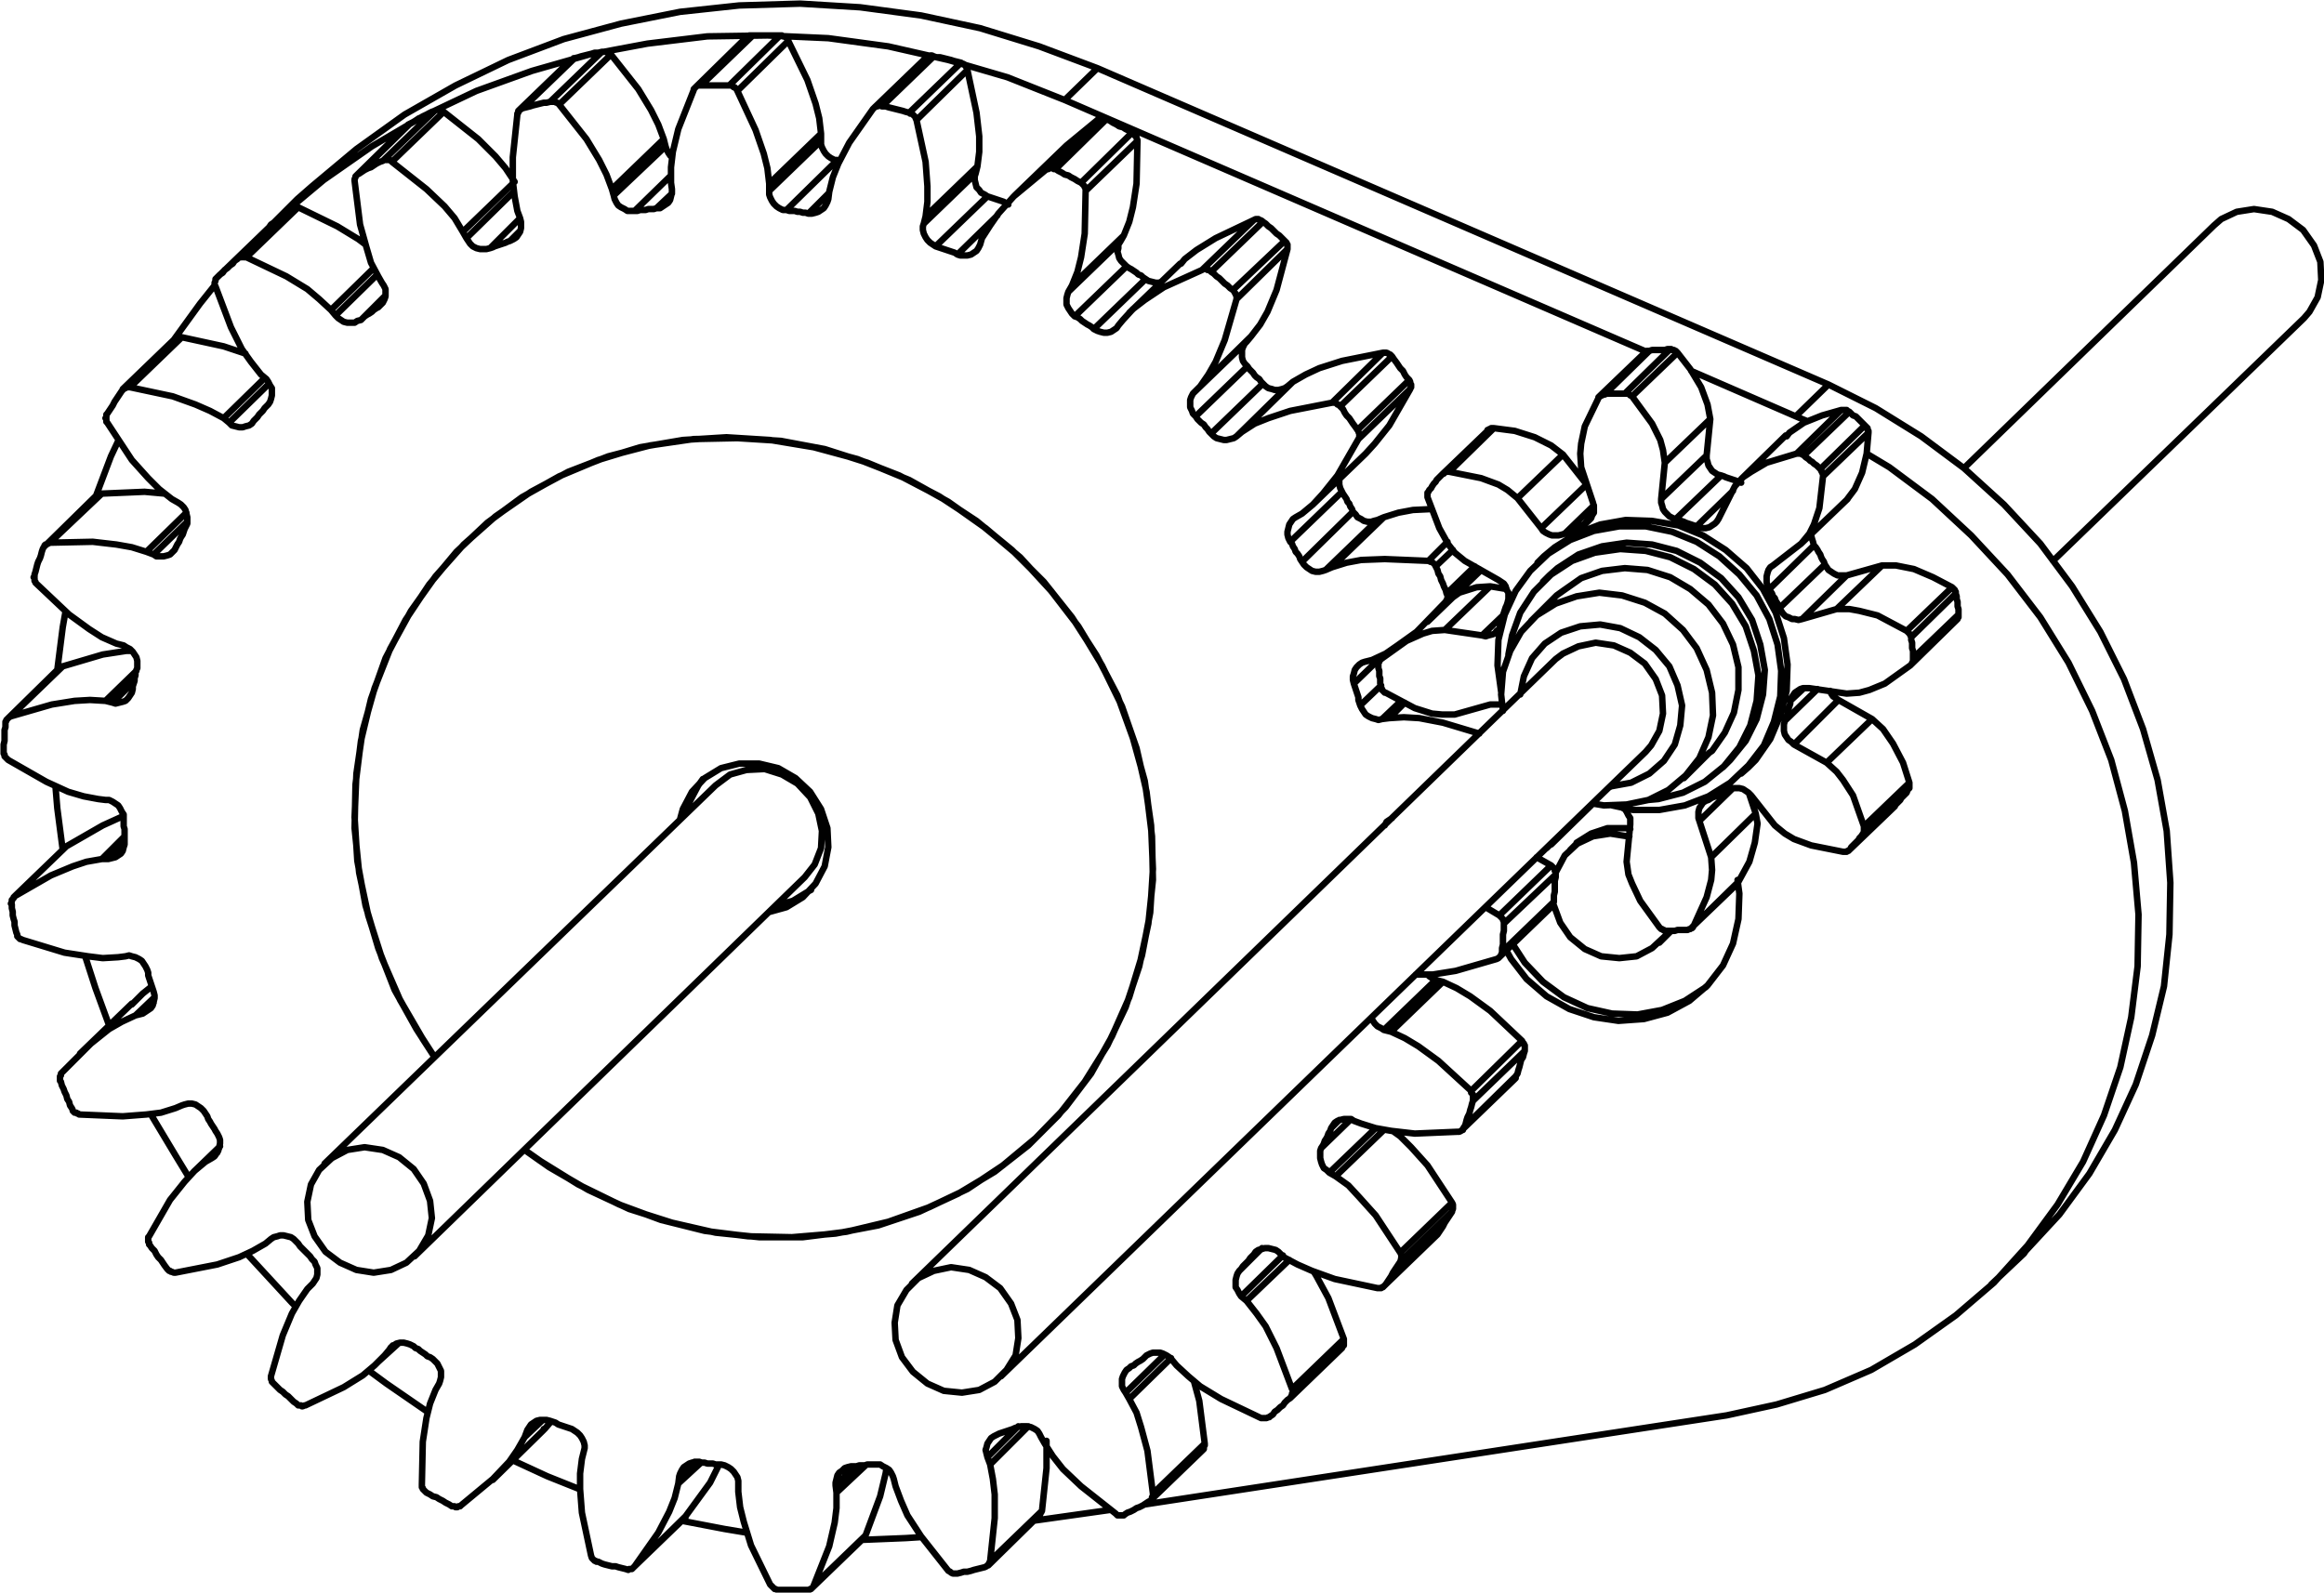 <?xml version="1.0" encoding="utf-8"?>
<!-- Generator: Adobe Illustrator 24.3.0, SVG Export Plug-In . SVG Version: 6.00 Build 0)  -->
<svg version="1.1" id="Layer_1" xmlns="http://www.w3.org/2000/svg" xmlns:xlink="http://www.w3.org/1999/xlink" x="0px" y="0px"
	 viewBox="0 0 255.6 175.2" style="enable-background:new 0 0 255.6 175.2;" xml:space="preserve">
<style type="text/css">
	.st0{fill:none;stroke:#010101;stroke-width:0.709;stroke-linecap:round;stroke-linejoin:round;stroke-miterlimit:10;}
</style>
<g>
	<path class="st0" d="M152.7,71.7l-0.8,0.8 M163,69.9l2.3-2.2 M190.6,86.7l-3.7,3.6 M175.3,55.6l-3.2,3.1 M174.2,57.7l0.9-1
		 M196.3,79.3l3.6-3.5 M198.4,75.7l-1.5,1.4 M186.6,57.9l4-3.9 M43.6,147.8l-1.3,1.3 M24.1,126.3l-1.5,1.5 M43.2,148l-0.4,0.5
		 M23.3,127.4l0.6-0.6 M59.7,156.2l-2,1.9 M17,109.7l-2.1,2 M59.1,156.3l-1.1,1 M15.7,111.5l1.2-1.2 M77.1,160.9l-2.5,2.3 M13.7,92
		l-2.5,2.5 M76.4,160.8l-1.7,1.6 M11.9,94.5l1.8-1.8 M95.2,161.2l-3.2,3 M94.1,161.3l-2.2,2.1 M15,73.8l-3.4,3.3 M12.4,77.3l2.3-2.3
		 M113.1,156.9l-4.2,4.2 M112,156.9l-3.4,3.4 M20.5,56.4l-4.4,4.3 M16.9,61l3.7-3.6 M128.8,149.4l-4.6,4.5 M128.1,149l-4.3,4.2
		 M29.1,41.6L24.6,46 M25.2,46.5l4.4-4.3 M141.1,138.1l-4.6,4.5 M141.8,138.6l-4.7,4.5 M136.3,139.8l2.5-2.5 M36.9,34.7l4.6-4.5
		 M138.2,137.7l-0.3,0.3 M41.1,29.5l-4.7,4.6 M42.4,32.5l-2.7,2.7 M41.6,33.8l0.5-0.5 M151.3,124.1l-5.1,4.9 M145.3,126.3l3.3-3.2
		 M152.2,124.3l-5.3,5.1 M51.3,26.2l5.2-5.1 M147.3,123.2l-0.9,0.9 M57.2,24l-3.3,3.3 M56.1,26.5l1.1-1.1 M73.8,19.3l-4,3.9
		 M72.2,22.9l1.7-1.6 M88.9,23.5l2.2-2.2 M154.1,77.1l-2.1,2 M149.6,77.6l2.3-2.2 M152.2,72l-3.3,3.2 M105.3,28l4.4-4.3 M154.5,77.3
		l-1.7,1.7 M162.7,62.6l-3.7,3.6 M157.1,61.7l2.1-2.1 M159.8,60.5l-1.9,1.8 M159.1,65.3l3.1-3 M191.1,97.2L191.1,97.2L191.1,97.2
		l0.1-0.2 M159.8,65.7l0.7-0.5l1.9-0.6l1.5-0.1 M163.9,64.5l1.8,0.3 M158.9,69.3l5-4.8 M186.3,101.8l4.9-4.8 M191.2,97l1.2-2.2
		l0.6-2.1l0.3-2.1l-0.2-1.1 M188.2,94.3l4.9-4.8 M193.1,89.5l-0.7-2.1 M164.3,47.1h-0.1h-0.1H164l-0.1,0.1h-0.1l-0.1,0.1h-0.1v0.1
		 M208.4,88.7L208.4,88.7 M171.9,50l2.6,3.3 M174.5,53.3l0.1,0.2 M169.5,58.1l5-4.8 M209.8,86.9l-0.1,0.3l-0.2,0.2l-0.2,0.2
		l-0.2,0.2L209,88l-0.2,0.2l-0.2,0.2l-0.2,0.2 M203.5,93.4l4.9-4.8 M164.3,47.1l2.3,0.3l2.2,0.7l1.8,0.9l1.3,1 M164.3,47.1l-4.9,4.8
		 M166.9,54.8l5-4.8 M209.8,86.9l-4.9,4.8 M209.8,86.9L209.8,86.9l0.2-0.2v-0.2v-0.1v-0.1v-0.1v-0.1 M201.3,76l0.1,0.3l0.2,0.3
		l0.3,0.2l0.3,0.2 M205,90.9l5-4.8 M210,86.1l-0.7-2.2l-1.1-2.1l-1.1-1.6l-1.2-1.1 M200.9,83.9l5-4.8 M205.9,79.1l-3.7-2.1
		 M202.2,77l-4.9,4.9 M187.7,50.1v0.4l0.1,0.3l0.1,0.4l0.2,0.3l0.2,0.3l0.3,0.2l0.3,0.2l0.4,0.1 M189.3,52.3l0.3,0.1l0.2,0.1
		l0.3,0.1l0.3,0.1l0.3,0.1l0.3,0.1l0.2,0.1l0.3,0.1 M189.3,52.3l-5,4.8 M199.5,60l0.2,0.2l0.2,0.3l0.1,0.2l0.2,0.3l0.1,0.3l0.1,0.2
		l0.2,0.3l0.1,0.3 M200.7,62.1l0.2,0.3l0.2,0.3l0.3,0.2l0.3,0.2l0.4,0.2h0.3h0.4h0.3 M195.7,66.9l5-4.8 M188.1,46.1l-0.4,4
		 M182.7,54.9l5-4.8 M181.4,38.6L181.4,38.6h-0.2h-0.1l-0.1,0.1l-0.1,0.1 M199.2,58.7v0.2l0.1,0.4l0.1,0.3l0.1,0.4 M199.5,60
		l-4.9,4.8 M181.4,38.6l0.3-0.1h0.3h0.3h0.2h0.3h0.3l0.3-0.1h0.3 M181.4,38.6l-4.9,4.8 M207,62.2l-3.9,1.1 M203.1,63.3l-4.9,4.8
		 M184.5,38.8L184.5,38.8l-0.2-0.2h-0.1l-0.1-0.1H184h-0.1l-0.1-0.1h-0.1 M178.7,43.3l5-4.9 M184.5,38.8l1.4,1.8l1.2,2l0.7,1.9
		l0.3,1.6 M184.5,38.8l-5,4.8 M183.1,50.9l5-4.8 M215.1,68.3L215.1,68.3L215.1,68.3l0.2-0.2V68l0.1-0.1v-0.1v-0.1v-0.1 M215.1,65.3
		l0.1,0.3v0.3l0.1,0.3v0.3v0.2l0.1,0.3v0.3v0.3 M210.4,72.4l5-4.8 M215.1,65.3l-4.9,4.8 M215.1,65.3L215.1,65.3v-0.2L215,65v-0.1
		l-0.1-0.1l-0.1-0.1h-0.1v-0.1 M209.7,69.4l5-4.8 M214.7,64.6l-2.1-1.1l-2.1-0.9l-2-0.4H207 M202,67l5-4.8 M177.3,88.6l2.3,0.5h2.9
		l2.8-0.5l2.6-1l2.4-1.5l2-1.9L194,82l1.1-2.6l0.7-2.8l0.1-2.8l-0.4-2.9l-0.9-2.8l-1.4-2.6l-1.9-2.3l-2.2-2l-2.5-1.6l-2.7-1.1
		l-2.9-0.6h-2.9l-2.8,0.5l-2.6,1 M172.7,59.4l-2.4,1.5l-2,1.9l-1.6,2.2l-1.2,2.6l-0.7,2.8l-0.1,2.8l0.4,2.9 M202.5,45.1l-2.1,0.6
		l-2,0.8l-1.6,1.1l-0.3,0.4 M205.5,47.6l-0.2,2.3l-0.5,2.1l-0.8,1.8l-0.9,1.2 M203.4,45.3L203.4,45.3l-0.2-0.1l-0.1-0.1H203h-0.1
		h-0.1h-0.2h-0.1 M197.6,49.9l4.9-4.8 M205.5,47.6l-5,4.8 M205.5,47.6v-0.1v-0.1l-0.1-0.1v-0.1v-0.1l-0.1-0.1l-0.1-0.1l-0.1-0.1
		 M203.4,45.3l0.2,0.2l0.2,0.2l0.3,0.1l0.2,0.2l0.2,0.2l0.2,0.2l0.2,0.2l0.2,0.2 M203.4,45.3l-5,4.8 M200.2,51.6l4.9-4.8
		 M190.2,83.7l0.1-0.1l1.7-2.1l1.2-2.4l0.7-2.7l0.2-2.7l-0.5-2.8l-0.9-2.7l-1.5-2.5l-1.9-2.1l-2.3-1.7l-2.6-1.3l-2.7-0.7l-2.8-0.2
		l-2.7,0.4l-2.6,0.9 M173.6,61l-2.3,1.5l-0.9,0.8 M181.3,88l1.1-0.1l2.7-0.7l2.4-1.2l2.1-1.7l1.7-2.1l1.2-2.4l0.7-2.7l0.2-2.8
		l-0.5-2.7l-0.9-2.7l-1.5-2.5l-1.9-2.1l-2.3-1.7l-2.6-1.3l-2.7-0.7l-2.8-0.2l-2.8,0.4l-2.5,0.9 M172.9,61.7l-2.3,1.5l-1.9,1.9
		l-1.5,2.3l-0.9,2.5l-0.4,2.1 M192.3,84.4l0.8-0.8l1.6-2.3l1.1-2.6l0.7-2.7l0.1-2.9l-0.4-2.9l-0.9-2.8l-1.4-2.6l-1.8-2.3l-2.3-2
		l-2.5-1.6l-2.7-1.1l-2.9-0.5l-2.9-0.1l-2.8,0.5l-2.6,1 M173.4,58.7l-2.4,1.5l-1.2,1 M158.6,52.2l-0.2,0.2l-0.2,0.2l-0.2,0.2
		l-0.1,0.2l-0.2,0.2l-0.2,0.3l-0.1,0.2l-0.2,0.2 M157.2,53.9L157.2,53.9l-0.1,0.2l-0.1,0.1v0.1v0.1v0.1v0.1v0.1 M161.1,61.7
		l-1.1-0.9l-0.7-0.9l-1-1.8l-1.3-3.4 M164.8,63.8l-3.7-2.1 M164.8,63.8l0.3,0.2l0.3,0.2l0.2,0.3l0.1,0.4l0.2,0.3v0.4v0.3l-0.1,0.4
		 M165.8,66.3l-0.1,0.3l-0.1,0.2l-0.1,0.3l-0.1,0.3l-0.1,0.3v0.2l-0.1,0.3l-0.1,0.3 M165.1,68.5l-0.1,0.3l-0.1,0.4l-0.3,0.2
		l-0.2,0.3l-0.3,0.1l-0.4,0.1l-0.3,0.1l-0.4-0.1 M163,69.9l-4.1-0.6 M158.9,69.3l-1.4,0.1l-1,0.3l-1.8,0.8l-2.8,2 M151.9,72.5
		L151.9,72.5l-0.1,0.1l-0.1,0.1v0.1l-0.1,0.1V73v0.1v0.1 M151.6,73.2v0.3l0.1,0.3v0.3v0.3l0.1,0.2v0.3v0.3l0.1,0.3 M151.9,75.5v0.1
		v0.1l0.1,0.1v0.1l0.1,0.1l0.1,0.1l0.1,0.1h0.1 M160,78.6h-1.4l-1.1-0.1l-1.9-0.6l-3.2-1.7 M163.9,77.5l-3.9,1.1 M163.9,77.5h0.3
		h0.4h0.4l0.2,0.1 M170.5,92.9l-0.2,0.2l-0.2,0.2 M178.5,88.9l0.2,0.1l0.2,0.3l0.2,0.4l0.2,0.3v0.4v0.3 M179.3,90.7l-0.4,4.1
		 M178.9,94.8l0.2,1.4l0.4,1l0.9,1.9l2.1,2.9 M182.5,102l0.1,0.1l0.1,0.1h0.1l0.1,0.1h0.1l0.1,0.1h0.1h0.1 M183.3,102.4h0.3h0.3h0.3
		l0.3-0.1h0.2h0.3h0.3h0.3 M185.6,102.3L185.6,102.3l0.2-0.1h0.1l0.1-0.1h0.1l0.1-0.1v-0.1l0.1-0.1 M188.2,94.3l0.1,1.4l-0.1,1.1
		l-0.5,1.9l-1.4,3.1 M186.9,90.3l1.3,4 M186.9,90.3l-0.1-0.3v-0.4v-0.3l0.1-0.4l0.2-0.3l0.2-0.3l0.3-0.2l0.3-0.1 M187.9,88l0.3-0.2
		l0.2-0.1l0.3-0.1l0.2-0.1l0.3-0.1l0.2-0.2l0.3-0.1l0.2-0.2 M189.9,86.9l0.4-0.1l0.3-0.1h0.4h0.3l0.4,0.1L192,87l0.3,0.2l0.3,0.3
		 M192.6,87.5l2.6,3.3 M195.2,90.8l1.1,0.9l1,0.6l1.9,0.7l3.5,0.7 M202.7,93.7h0.1h0.1h0.1h0.1l0.1-0.1h0.1l0.1-0.1l0.1-0.1
		 M203.5,93.4l0.1-0.2l0.2-0.2l0.2-0.2l0.2-0.2l0.2-0.2l0.1-0.2l0.2-0.2l0.2-0.3 M204.9,91.7L204.9,91.7L204.9,91.7l0.1-0.2v-0.1
		v-0.2v-0.1V91v-0.1 M200.9,83.9l1.1,1l0.7,0.9l1.1,1.7l1.2,3.4 M197.3,81.9l3.6,2 M197.3,81.9l-0.3-0.3l-0.3-0.2l-0.2-0.3l-0.2-0.3
		l-0.1-0.4V80v-0.3l0.1-0.4 M196.3,79.3l0.1-0.2l0.1-0.3l0.1-0.3v-0.3l0.1-0.2l0.1-0.3l0.1-0.3v-0.3 M196.9,77.1l0.1-0.3l0.2-0.3
		l0.2-0.3l0.3-0.2l0.3-0.2l0.3-0.1h0.4h0.3 M199,75.7l4.1,0.6 M203.1,76.3l1.4-0.1l1.1-0.3l1.7-0.7l2.8-2 M210.1,73.2L210.1,73.2
		l0.2-0.2v-0.1l0.1-0.1v-0.1v-0.1v-0.1v-0.1 M210.4,72.4v-0.3v-0.3v-0.2l-0.1-0.3V71v-0.3l-0.1-0.3v-0.3 M210.2,70.1V70l-0.1-0.1
		v-0.1l-0.1-0.1l-0.1-0.1l-0.1-0.1l-0.1-0.1 M202,67h1.4l1.1,0.2l2,0.5l3.2,1.7 M198.2,68.1L202,67 M198.2,68.1l-0.4,0.1l-0.4-0.1
		h-0.3l-0.4-0.2l-0.3-0.1l-0.3-0.3l-0.2-0.3l-0.2-0.3 M195.7,66.9l-0.1-0.3l-0.1-0.2l-0.2-0.3l-0.1-0.3l-0.2-0.2l-0.1-0.3l-0.2-0.3
		l-0.1-0.2 M194.6,64.8l-0.2-0.4l-0.1-0.3v-0.4v-0.3l0.1-0.4l0.1-0.3l0.2-0.3l0.3-0.2 M195,62.2l3.1-2.4 M198.1,59.8l0.9-1.1l0.5-1
		l0.6-1.8l0.4-3.5 M200.5,52.4L200.5,52.4v-0.2v-0.1l-0.1-0.1v-0.1l-0.1-0.1v-0.1l-0.1-0.1 M200.2,51.6l-0.2-0.2l-0.2-0.2l-0.3-0.2
		l-0.2-0.2l-0.2-0.1l-0.2-0.2l-0.3-0.2l-0.2-0.2 M198.4,50.1l-0.1-0.1h-0.1l-0.1-0.1H198h-0.1h-0.1h-0.1h-0.1 M190.8,53.5l0.9-1
		l0.9-0.6l1.7-1l3.3-1 M189,57.1l1.8-3.6 M189,57.1l-0.2,0.3l-0.2,0.2l-0.3,0.2L188,58l-0.4,0.1h-0.3l-0.4-0.1l-0.3-0.1 M186.6,57.9
		l-0.3-0.1l-0.3-0.1l-0.3-0.1l-0.3-0.1l-0.2-0.1l-0.3-0.1l-0.3-0.1l-0.3-0.1 M184.3,57.1L184,57l-0.4-0.2l-0.2-0.2l-0.3-0.3
		l-0.2-0.3l-0.1-0.4l-0.1-0.3v-0.4 M182.7,54.9l0.4-4 M183.1,50.9l-0.2-1.4l-0.3-1.1l-0.9-1.8l-2.2-3 M179.5,43.6l-0.1-0.1h-0.1
		l-0.1-0.1l-0.1-0.1H179h-0.1h-0.1h-0.1 M178.7,43.3h-0.3h-0.3h-0.2h-0.3h-0.3H177h-0.3l-0.2,0.1 M176.5,43.4L176.5,43.4h-0.2
		l-0.1,0.1h-0.1l-0.1,0.1h-0.1l-0.1,0.1v0.1 M173.9,51.4l-0.1-1.5l0.1-1.1l0.4-1.9l1.5-3.1 M175.2,55.3l-1.3-3.9 M175.2,55.3
		l0.1,0.4V56v0.4l-0.2,0.3L175,57l-0.3,0.3l-0.2,0.2l-0.3,0.2 M174.2,57.7l-0.3,0.1l-0.3,0.1l-0.2,0.1l-0.3,0.1l-0.2,0.2l-0.3,0.1
		l-0.2,0.1l-0.3,0.2 M172.1,58.7l-0.3,0.1l-0.4,0.1h-0.3h-0.4l-0.3-0.1l-0.4-0.2l-0.3-0.2l-0.2-0.3 M169.5,58.1l-2.6-3.3
		 M166.9,54.8l-1.1-0.9l-1-0.6l-1.9-0.7l-3.5-0.7 M159.4,51.9L159.4,51.9h-0.3H159l-0.1,0.1h-0.1v0.1h-0.1l-0.1,0.1 M188,82.8
		l0.3-0.2l1.4-2l1-2.2l0.5-2.5v-2.5l-0.6-2.5l-1.1-2.3l-1.6-2.1l-2-1.7l-2.2-1.3l-2.5-0.8l-2.5-0.2l-2.5,0.3l-2.3,0.8 M173.9,63.6
		l-2,1.4l-0.7,0.5 M165.3,78.2l-0.2-1.8l0.2-2.5l0.8-2.3l1.2-2.1l1.7-1.8l2.1-1.3 M171.1,66.4l2.3-0.8l2.5-0.4l2.5,0.3l2.5,0.8
		l2.2,1.2l2,1.8l1.5,2l1.1,2.4l0.6,2.5l0.1,2.5l-0.5,2.4l-1,2.3l-1.5,1.9l-1.9,1.6l-2.2,1.1l-2.4,0.5l-2.5,0.1l-1.2-0.2 M177,86.6
		l0.2-0.1l2.2-0.4l2-1l1.6-1.4l1.2-1.8l0.6-2.1l0.2-2.2l-0.5-2.2l-0.9-2.1l-1.5-1.8l-1.8-1.4l-2.1-1l-2.2-0.4l-2.2,0.2l-2.1,0.7
		 M171.7,69.6l-1.8,1.2l-1.4,1.6l-0.9,2l-0.4,2 M170.8,99.4l0.1,0.2l0.7,1.9l1.1,1.6l1.6,1.3l1.8,0.8l2,0.2l1.9-0.2l1.7-0.9l1.4-1.3
		l0.4-0.6 M179.2,92H179l-1.9-0.3l-1.9,0.3l-1.7,0.8l-1.4,1.3l-0.9,1.7l-0.1,0.2 M253.4,35l0.6-0.7l0.9-1.6l0.4-1.9 M255.3,30.8
		l-0.1-2l-0.7-1.8l-1.2-1.7l-1.6-1.2l-1.8-0.8l-2-0.3l-1.9,0.3l-1.7,0.8l-0.8,0.7 M47.5,134l-0.2-1.9l-0.7-1.9l-1.1-1.6l-1.6-1.3
		l-1.8-0.8l-2-0.3l-1.9,0.3l-1.7,0.9l-1.4,1.3l-0.9,1.6l-0.4,1.9l0.1,2l0.7,1.8l1.2,1.7l1.6,1.2l1.8,0.8l1.9,0.3l1.9-0.3l1.7-0.8
		l1.4-1.3l1-1.7L47.5,134 M171.1,72.5l0.8-0.6l1.7-0.8l1.9-0.4l2,0.3l1.8,0.8l1.6,1.2l1.2,1.7 M182.1,74.7l0.7,1.8l0.1,2l-0.4,1.9
		l-0.9,1.6l-0.6,0.7 M111.2,143.4l0.7,1.8l0.1,2l-0.3,1.9l-1,1.6l-1.3,1.3l-1.7,0.9l-1.9,0.3l-2-0.2l-1.8-0.8l-1.6-1.3l-1.2-1.6
		l-0.7-1.9l-0.1-1.9l0.3-1.9l1-1.7l1.3-1.3l1.7-0.8l1.9-0.4l2,0.3l1.8,0.8l1.6,1.2L111.2,143.4 M179.3,91.2l-0.5-0.1h-2l-1.8,0.6
		l-1.6,1v0.1 M183.2,103l0.6-0.6 M166.4,103.9l1.3,2l2,2.1l2.3,1.7l2.6,1.2l2.7,0.6 M177.3,111.5l2.8,0.1l2.7-0.5l2.5-1l2.3-1.5
		l0.2-0.2 M32.7,21.9l1.6-1.4l4.9-4.1l5.3-3.8l5.6-3.2l5.8-2.8L62,4.3l6.3-1.7l6.5-1.3l6.5-0.7L88,0.4l6.6,0.4l6.7,0.9l6.5,1.4
		l6.5,2l6.4,2.4 M78.7,86.4L78.7,86.4l1.6-1.2l1.8-0.5l2-0.1l1.9,0.6l1.7,1l1.4,1.5l0.9,1.8l0.4,1.9l-0.1,1.9l-0.7,1.8l-1.1,1.4
		 M201.1,42.3L120.7,7.5 M120.7,7.5l-3.6,3.5 M201.1,42.3l5.2,2.6l5,3.1l4.7,3.5l4.4,4l4,4.3l3.5,4.7l3.1,5l2.6,5.2l2.1,5.5l1.6,5.6
		l1,5.6l0.4,5.7l-0.1,5.7l-0.6,5.7l-1.3,5.4l-1.8,5.4l-2.3,5l-2.8,4.8l-3.3,4.5l-3.7,4l-0.2,0.3 M201.1,42.3l-3.6,3.5 M191.1,96.8
		l0.2,1.5l-0.1,2.8l-0.6,2.7l-1.1,2.4l-1.7,2.2l-2,1.7l-2.4,1.3l-2.6,0.7l-2.8,0.2l-2.7-0.4l-2.7-0.9l-2.5-1.4l-2.2-1.9l-1.7-2.2
		l-0.5-0.9 M181.1,38.7l-64-27.7 M197.5,45.8l-11.5-5 M28.8,25.8l1.9-1.9l4.9-4.1l5.3-3.7l5.6-3.3l5.9-2.8l6.1-2.2L64.8,6l6.4-1.2
		L77.8,4l6.6-0.1l6.7,0.3l6.6,0.9l6.6,1.5l6.5,1.9l6.3,2.5 M19.1,37.4l2.9-4l1.6-2 M10.5,54.7l1.7-4.5l0.8-1.7 M6.3,73.7L6.9,69
		l0.3-1.7 M6.9,93.5l-0.6-4.6l-0.2-2.4 M12,112.8l-1.5-4.1l-1.1-3.4 M20.7,129.4l-1.4-2.3l-2.7-4.5 M32.5,143.7l-0.4-0.4l-4.7-5.1
		l-0.2-0.2 M47,155.3l-4.5-3.1l-1.9-1.4 M63.7,163.8l-3.5-1.4l-3.9-1.8 M82.1,168.6l-2.4-0.4l-4.7-0.9 M101.2,169.1l-1.6,0.1
		l-4.9,0.2 M125.9,165.5l64-9.8 M113.6,167.3l8.5-1.2 M205.3,49.9l2.5,1.5l4.7,3.5l4.3,4l4,4.3l3.6,4.7l3.1,5l2.6,5.3l2.1,5.4
		l1.5,5.6l1,5.7l0.5,5.7l-0.1,5.7l-0.7,5.6l-1.2,5.5l-1.8,5.3l-2.3,5.1l-2.8,4.7L223,137l-3.7,4.1l-4.2,3.6l-4.5,3.2l-4.8,2.8
		l-5.1,2.2l-5.3,1.6l-5.5,1.2 M197.5,45.8l1.2,0.5 M75.4,166.8L75.4,166.8 M60.5,156.5l-0.6,0.7h-0.1 M7.2,93.2L7.2,93.2l0.1-0.1
		 M16.7,108.5l-1,0.8l-1.2,1.2 M79.1,161.1l-1,2l-2.7,3.7 M69.8,172.3l5.6-5.5 M13.5,89.8l-2.2,1l-4,2.3 M7.3,93.1l-5.7,5.5
		 M95.2,168.9L95.2,168.9l-0.1,0.2l-0.1,0.1 M6.5,73.5L6.5,73.5l0.3-0.2h0.1 M97.5,161.5l-0.1,0.6l-0.6,2.5l-1.6,4.3 M89.5,174.4
		l5.7-5.5 M14.5,71.6h-0.6L11.3,72l-4.4,1.3 M6.9,73.3l-5.7,5.5 M114.6,166.2L114.6,166.2l-0.1,0.2l-0.1,0.1v0.1l-0.1,0.1
		 M10.6,54.5L10.6,54.5l0.2-0.1l0.1-0.1H11h0.2 M115.1,158.5v0.4v2.6l-0.5,4.7 M108.9,171.7l5.7-5.5 M18.1,54.3l-2.2-0.2l-4.7,0.2
		 M11.2,54.3l-5.7,5.4 M132.5,158.8v0.2l-0.1,0.1v0.1v0.2l-0.1,0.1l-0.1,0.1 M19.2,37.3L19.2,37.3l0.1-0.1h0.2l0.1-0.1h0.1h0.2H20
		 M131.3,151.9l0.6,2.2l0.6,4.7 M126.8,164.3l5.7-5.5 M27,38.9l-2.4-0.8l-4.6-1 M20,37.1l-5.7,5.5 M147.8,147.3L147.8,147.3v0.3v0.1
		v0.1v0.2l-0.1,0.1l-0.1,0.1v0.1 M147.6,148.3l-5.7,5.5 M29.6,25l0.2-0.3l0.3-0.2l0.3-0.3l0.3-0.2l0.2-0.3l0.3-0.2l0.3-0.3l0.3-0.2
		 M29.6,25l-5.7,5.5 M31.8,23L31.8,23l0.2-0.2h0.1h0.1l0.2-0.1l0.1,0.1h0.1h0.2 M26.1,28.5l5.7-5.5 M144.5,139.9l0.3,0.5l1.3,2.4
		l1.7,4.5 M142.1,152.8l5.7-5.5 M40.2,26.9l-0.8-0.6l-2.3-1.4l-4.3-2.1 M32.8,22.8l-5.7,5.5 M158.1,135.8L158.1,135.8l-0.2,0.1
		 M159.7,133.3l-0.2,0.3l-0.2,0.3l-0.2,0.3l-0.2,0.3l-0.2,0.4l-0.2,0.3l-0.2,0.3l-0.2,0.3 M152.4,141.3l5.7-5.5 M159.7,132.3
		L159.7,132.3l0.1,0.2v0.1v0.2v0.1v0.1l-0.1,0.2v0.1 M159.7,133.3l-5.7,5.5 M44.9,13.7L44.9,13.7l0.2-0.1 M45.1,13.6l0.4-0.2
		l0.3-0.2l0.3-0.2l0.4-0.1l0.3-0.2l0.3-0.2l0.4-0.2l0.3-0.1 M45.1,13.6l-5.6,5.5 M47.8,12.2L47.8,12.2l0.2-0.1h0.2h0.1h0.1h0.2
		l0.1,0.1l0.1,0.1 M42.1,17.7l5.7-5.5 M153.3,124.5l0.7,0.5l1.2,1.2l1.8,2l2.7,4.1 M154,137.8l5.7-5.5 M56.6,20l-1-1.5l-1.1-1.3
		l-1.9-1.9l-3.8-3 M48.8,12.3l-5.7,5.5 M56.6,20l-5.7,5.5 M166.7,118.4v0.2l-0.1,0.1l-0.1,0.1 M157.9,107.8l0.8,0.2 M167.7,115.6
		l-0.1,0.3l-0.1,0.4l-0.2,0.3l-0.1,0.4l-0.1,0.4l-0.1,0.3l-0.1,0.4l-0.2,0.3 M161.1,123.9l5.6-5.5 M157,107.2l0.2,0.2l0.3,0.2
		l0.4,0.2 M157.9,107.8l-5.7,5.5 M167.4,114.5l0.1,0.2l0.1,0.1v0.1l0.1,0.1v0.2v0.1v0.1v0.2 M167.7,115.6l-5.7,5.5 M62.8,6.6
		L62.8,6.6L63,6.5l0.1-0.1h0.1 M73.2,16.1L73,15.3 M73.2,16.1l0.1,0.3l0.2,0.4l0.2,0.3l0.2,0.2 M67.5,21.5l5.7-5.4 M63.2,6.4
		l0.4-0.1l0.3-0.1l0.4-0.1L64.7,6l0.4-0.1l0.3-0.1h0.4l0.4-0.1 M63.2,6.4l-5.7,5.5 M66.2,5.7h0.1h0.1h0.2h0.1l0.1,0.1h0.1l0.2,0.1
		L67.2,6 M60.5,11.2l5.7-5.5 M158.7,108l1.5,0.7l1.5,0.9l2.2,1.6l3.5,3.3 M161.8,120l5.6-5.5 M158.7,108l-5.7,5.5 M73,15.3l-0.6-1.6
		l-0.8-1.6l-1.4-2.3l-3-3.8 M67.2,6l-5.7,5.5 M73,15.3l-5.7,5.5 M170.9,99.2L170.9,99.2l-0.1,0.3l-0.1,0.1v0.1l-0.1,0.1 M90.3,15.5
		v-0.8 M90.3,15.5v0.4l0.1,0.3l0.2,0.4l0.2,0.3l0.3,0.3l0.3,0.2l0.4,0.2h0.3 M84.6,21l5.7-5.5 M92.1,17.6l-5.6,5.5 M171.1,96.2v0.3
		l-0.1,0.4v0.4v0.4v0.4l-0.1,0.4v0.3v0.4 M165.2,104.7l5.7-5.5 M170.6,95.2L170.6,95.2l0.2,0.2l0.1,0.1l0.1,0.1v0.2l0.1,0.1V96v0.2
		 M171.1,96.2l-5.7,5.4 M82.1,4.1L82.1,4.1L82.3,4l0.1-0.1h0.1h0.1h0.2 M164.9,100.7l5.7-5.5 M169,94.3l1.6,0.9 M82.8,3.9h0.4h0.3
		h0.4h0.4h0.4h0.4h0.4h0.3 M82.8,3.9l-5.7,5.5 M85.8,3.9H86L86.1,4h0.1l0.2,0.1h0.1l0.1,0.1l0.1,0.1v0.2 M80.2,9.4l5.6-5.5
		 M90.3,14.7L90.1,13l-0.4-1.6l-0.9-2.6l-2.1-4.3 M86.7,4.5L81.1,10 M90.3,14.7l-5.7,5.5 M107.3,19.1l0.2-0.8 M108.6,21.6l0.3,0.1
		l0.3,0.1l0.3,0.1l0.3,0.1l0.3,0.1l0.3,0.1l0.3,0.2l0.2,0.1 M107.3,19.1l-0.1,0.3v0.4l0.1,0.4l0.1,0.4l0.3,0.3l0.2,0.3l0.4,0.2
		l0.3,0.2 M101.6,24.6l5.7-5.5 M108.6,21.6l-5.7,5.5 M147.6,54.1l0.1,0.2l0.2,0.3l0.2,0.3l0.1,0.3l0.2,0.2l0.1,0.3l0.2,0.3l0.1,0.3
		 M148.8,56.3l0.3,0.3l0.2,0.3l0.4,0.2l0.3,0.2l0.4,0.1h0.4l0.3-0.1l0.4-0.1 M143.2,61.8l5.6-5.5 M101.8,6.4L101.8,6.4L101.8,6.4
		l0.2-0.2h0.1l0.2-0.1h0.1h0.1l0.2,0.1 M151.5,57.2l0.7-0.3 M151.5,57.2l-5.7,5.5 M123.9,29.3l0.3,0.2l0.2,0.1l0.3,0.2L125,30
		l0.2,0.2l0.3,0.1l0.2,0.2l0.3,0.2 M123.2,26.6l-0.2,0.3v0.4l-0.1,0.4L123,28l0.1,0.4l0.2,0.3l0.3,0.3l0.3,0.3 M123.9,29.3l-5.7,5.5
		 M147.3,52.7V53v0.3l0.1,0.4l0.2,0.4 M147.6,54.1l-5.7,5.5 M117.5,32.1l5.7-5.5 M123.2,26.6l0.4-0.7 M126,30.7l0.3,0.2l0.4,0.1
		l0.4,0.1h0.4l0.2-0.1 M120.3,36.2l5.7-5.5 M102.7,6.2l0.3,0.1h0.4l0.4,0.1l0.4,0.1l0.4,0.1l0.3,0.1l0.4,0.1l0.4,0.1 M102.7,6.2
		L97,11.7 M105.7,6.9l0.1,0.1h0.1l0.2,0.1l0.1,0.1v0.1l0.1,0.1l0.1,0.2v0.1 M100,12.4l5.7-5.5 M137.2,40.3l0.2,0.3l0.2,0.2l0.2,0.2
		l0.2,0.3l0.2,0.2l0.3,0.2l0.2,0.3l0.2,0.2 M138.9,42.2l0.3,0.3l0.3,0.2l0.4,0.1l0.3,0.1h0.4l0.4-0.1l0.3-0.1l0.3-0.2 M133.2,47.7
		l5.7-5.5 M107.5,18.3l0.2-1.6V15l-0.3-2.6l-1-4.7 M106.4,7.7l-5.6,5.5 M107.5,18.3l-5.7,5.5 M137.1,37.6l-0.2,0.2l-0.2,0.4
		l-0.1,0.3v0.4v0.4l0.1,0.4l0.2,0.3l0.3,0.3 M137.2,40.3l-5.7,5.5 M141.6,42.5l0.6-0.5 M141.6,42.5L136,48 M131.4,43.1l5.7-5.5
		 M137.1,37.6l0.5-0.6 M117.3,16l3.4-2.8 M152.2,56.9l1.6-0.5l1.6-0.3l2.1-0.1 M152.2,56.9l-5.7,5.5 M120.7,13.2l0.1-0.1h0.1
		l0.2-0.1h0.1h0.1h0.2l0.1,0.1h0.1 M115,18.7l5.7-5.5 M123.6,25.9l0.6-1.5l0.4-1.6l0.4-2.6l0.1-4.7 M123.6,25.9l-5.7,5.5
		 M124.5,14.6L124.5,14.6l0.3,0.2v0.1l0.1,0.1l0.1,0.1v0.1l0.1,0.2v0.1 M125.1,15.5l-5.7,5.5 M121.7,13.1l0.4,0.2l0.3,0.2l0.4,0.2
		l0.3,0.2l0.4,0.1l0.3,0.2l0.4,0.2l0.3,0.2 M121.7,13.1l-5.6,5.5 M118.9,20.1l5.6-5.5 M150.2,49.9l1-1.1l1.6-2l2.3-4 M129.9,29
		l0.4-0.5l1.3-1l2.1-1.3l4.2-2 M142.2,42l1.4-0.8l1.5-0.7l2.5-0.8l4.5-0.9 M142.2,42l-5.6,5.5 M155,41.8L155,41.8l0.1,0.2v0.2
		l0.1,0.1v0.1v0.2l-0.1,0.1v0.1 M155.1,42.8l-5.7,5.5 M137.6,37l1-1.3l0.8-1.4l1-2.4l1.2-4.5 M137.6,37l-5.6,5.5 M152.1,38.8h0.2
		h0.1h0.1l0.2,0.1l0.1,0.1h0.1l0.1,0.1l0.1,0.1 M146.5,44.3l5.6-5.5 M137.9,24.2L137.9,24.2l0.2-0.1h0.1h0.2l0.1,0.1h0.1l0.2,0.1
		l0.1,0.1 M132.2,29.7l5.7-5.5 M141.3,26.5L141.3,26.5l0.2,0.2v0.1l0.1,0.1V27v0.2v0.1v0.1 M141.6,27.4l-5.6,5.5 M153.1,39.2
		l0.2,0.3l0.3,0.4l0.2,0.3l0.2,0.3l0.3,0.3l0.2,0.4l0.2,0.3l0.3,0.3 M153.1,39.2l-5.7,5.5 M149.3,47.3l5.7-5.5 M138.9,24.4l0.3,0.2
		l0.3,0.3l0.3,0.2l0.3,0.3l0.3,0.3l0.3,0.2l0.3,0.3l0.3,0.3 M138.9,24.4l-5.7,5.5 M135.6,31.9l5.7-5.4 M57.7,126.5l2.7,1.9l4.3,2.5
		l4.5,2.1l4.7,1.5l4.8,1.1l4.8,0.5h4.8l4.8-0.6l4.6-1.1l4.5-1.6l4.2-2l3.9-2.6l3.6-3l3.3-3.4l2.8-3.7l2.3-4.1l1.9-4.3l1.4-4.6
		l0.9-4.7l0.3-4.8l-0.2-4.8l-0.7-4.9l-1.3-4.7l-1.7-4.7l-2.3-4.4l-2.7-4.2l-3.1-3.9l-3.5-3.5l-3.9-3.2l-4.1-2.7l-4.4-2.3l-4.6-1.8
		l-4.8-1.3l-4.8-0.8l-4.8-0.3l-4.8,0.3l-4.7,0.8l-4.6,1.4l-4.3,1.8l-4.1,2.3l-3.8,2.8l-3.4,3.2l-3,3.6l-2.6,3.9l-2.2,4.2l-1.6,4.5
		l-1.1,4.6l-0.6,4.8 M39.1,86.3L39,91.1l0.5,4.9l1,4.7l1.5,4.7l2,4.6l2.5,4.3l1.3,2 M98.5,163.5l0.6,1.6l0.7,1.6l1.5,2.3l3,3.8
		 M104.3,172.8L104.3,172.8l0.2,0.1l0.1,0.1l0.2,0.1h0.1h0.1h0.2h0.1 M108.3,172.4l-0.4,0.1l-0.4,0.1l-0.4,0.1l-0.3,0.1l-0.4,0.1
		H106l-0.3,0.1l-0.4,0.1 M108.3,172.4L108.3,172.4l0.2-0.1l0.1-0.1l0.1-0.1l0.1-0.1v-0.1l0.1-0.1v-0.1 M108.9,161.1l0.3,1.6l0.2,1.7
		v2.6l-0.5,4.7 M108.6,160.3l0.3,0.8 M108.6,160.3l-0.1-0.4l-0.1-0.4l0.1-0.3l0.1-0.4l0.2-0.3l0.2-0.3l0.3-0.2l0.4-0.2 M111.9,157
		l-0.3,0.1l-0.2,0.1l-0.3,0.1l-0.3,0.1l-0.3,0.1l-0.3,0.1l-0.3,0.1l-0.2,0.1 M111.9,157l0.4-0.1h0.4h0.3l0.4,0.1l0.4,0.2l0.3,0.2
		l0.2,0.3l0.2,0.4 M114.5,158.1l0.4,0.7 M114.9,158.8l0.9,1.4l1.1,1.4l2,1.9l3.8,3 M122.7,166.5l0.1,0.1l0.1,0.1h0.1h0.2h0.1h0.1
		h0.2l0.1-0.1 M126.3,165.2l-0.3,0.2l-0.3,0.2l-0.4,0.2l-0.3,0.1l-0.3,0.2l-0.4,0.2l-0.3,0.1l-0.3,0.2 M126.3,165.2L126.3,165.2
		l0.2-0.1l0.1-0.1l0.1-0.1v-0.2l0.1-0.1v-0.1v-0.2 M124.2,153.9l0.8,1.5l0.5,1.6l0.7,2.6l0.6,4.7 M123.8,153.2l0.4,0.7 M123.8,153.2
		l-0.2-0.3l-0.2-0.4v-0.4v-0.4l0.1-0.3l0.2-0.4l0.2-0.3l0.3-0.2 M126.1,149.1l-0.2,0.2l-0.2,0.2l-0.3,0.2l-0.2,0.1l-0.3,0.2
		l-0.2,0.2l-0.3,0.1l-0.2,0.2 M126.1,149.1l0.4-0.2l0.3-0.1h0.4h0.4l0.3,0.1l0.4,0.2l0.3,0.2l0.3,0.3 M128.9,149.6l0.5,0.6
		 M129.4,150.2l1.3,1.2l1.3,1.1l2.3,1.4l4.4,2.1 M138.7,156h0.1h0.2h0.1h0.1h0.1l0.2-0.1h0.1l0.1-0.1 M141.9,153.8l-0.3,0.2
		l-0.3,0.3l-0.2,0.3l-0.3,0.2l-0.3,0.3l-0.3,0.2l-0.2,0.3l-0.3,0.2 M141.9,153.8L141.9,153.8l0.1-0.2l0.1-0.1v-0.2l0.1-0.1v-0.1
		v-0.2l-0.1-0.1 M137.1,143.1l1.1,1.4l1,1.4l1.2,2.4l1.7,4.5 M136.5,142.6l0.6,0.5 M136.5,142.6l-0.2-0.3l-0.2-0.4l-0.2-0.3v-0.4
		v-0.4l0.1-0.4l0.1-0.3l0.2-0.3 M137.9,138l-0.2,0.2l-0.2,0.2l-0.2,0.3l-0.2,0.2l-0.2,0.2l-0.2,0.2l-0.2,0.3l-0.2,0.2 M137.9,138
		l0.2-0.3l0.3-0.2l0.4-0.1l0.3-0.1h0.4l0.4,0.1l0.4,0.1l0.3,0.2 M140.6,137.7l0.6,0.6 M141.2,138.3l1.5,0.8l1.6,0.7l2.5,0.9l4.7,1
		 M151.5,141.7L151.5,141.7h0.2h0.2l0.1-0.1h0.1l0.1-0.1l0.1-0.1l0.1-0.1 M154,138.8l-0.2,0.3l-0.2,0.3l-0.2,0.3l-0.2,0.3l-0.2,0.4
		l-0.2,0.3l-0.2,0.3l-0.2,0.3 M154,138.8L154,138.8l0.1-0.3v-0.1l0.1-0.1l-0.1-0.2V138v-0.1l-0.1-0.1 M146.9,129.4l1.4,1l1.2,1.3
		l1.8,2l2.7,4.1 M146.2,129l0.7,0.4 M146.2,129l-0.3-0.3l-0.3-0.2l-0.2-0.4l-0.1-0.3l-0.1-0.4V127v-0.4l0.1-0.3 M146.4,124.1
		l-0.1,0.3l-0.2,0.3L146,125l-0.1,0.2l-0.2,0.3l-0.1,0.3l-0.1,0.2l-0.2,0.3 M146.4,124.1l0.2-0.3l0.2-0.3l0.3-0.2l0.3-0.1l0.4-0.1
		h0.4h0.4l0.3,0.2 M148.9,123.3l0.8,0.3 M149.7,123.6l1.6,0.5l1.7,0.3l2.6,0.3l4.7-0.2 M160.3,124.5L160.3,124.5h0.2l0.2-0.1
		l0.1-0.1h0.1v-0.1l0.1-0.2l0.1-0.1 M162,121.1l-0.1,0.3l-0.1,0.4l-0.1,0.3l-0.1,0.4l-0.2,0.4l-0.1,0.3l-0.1,0.4l-0.1,0.3
		 M162,121.1v-0.2l0.1-0.1l-0.1-0.1v-0.2v-0.1l-0.1-0.1l-0.1-0.1V120 M153,113.5l1.5,0.7l1.5,0.9l2.2,1.6l3.6,3.3 M152.2,113.3
		l0.8,0.2 M152.2,113.3l-0.3-0.2l-0.4-0.2l-0.3-0.3l-0.2-0.3l-0.2-0.3 M155.7,107.2h0.2h1.7l2.5-0.4l4.5-1.3 M164.6,105.5
		L164.6,105.5l0.2-0.1l0.1-0.1l0.1-0.1l0.1-0.1V105l0.1-0.2v-0.1 M165.4,101.6v0.4v0.4l-0.1,0.4v0.4v0.4v0.3l-0.1,0.4v0.4
		 M165.4,101.6v-0.1v-0.1l-0.1-0.2v-0.1l-0.1-0.1l-0.1-0.1l-0.1-0.1l-0.1-0.1 M163.4,99.8l1.5,0.9 M152.3,90.8L152.3,90.8l0.2-0.4
		l0.3-0.2l0.3-0.2 M152.8,79l1.6-0.1l1.7,0.1l2.6,0.5l4,1.2 M152,79.1l0.8-0.1 M152,79.1l-0.4,0.1l-0.3-0.1l-0.4-0.1l-0.4-0.2
		l-0.3-0.2l-0.2-0.3l-0.2-0.3l-0.2-0.4 M148.9,75.2l0.1,0.3l0.1,0.3l0.1,0.3l0.1,0.3l0.1,0.3V77l0.1,0.3l0.1,0.3 M148.9,75.2
		l-0.1-0.4v-0.4l0.1-0.3l0.1-0.4l0.2-0.3l0.3-0.3l0.3-0.2l0.3-0.1 M150.1,72.8l0.8-0.2 M150.9,72.6l1.5-0.7l1.3-0.9l2.1-1.5l3.2-3.3
		 M159,66.2L159,66.2l0.1-0.2l0.1-0.1v-0.1v-0.2v-0.1v-0.1l-0.1-0.1 M157.9,62.3l0.2,0.4l0.1,0.4l0.2,0.3l0.1,0.4l0.2,0.4l0.1,0.3
		l0.2,0.4l0.1,0.4 M157.9,62.3L157.9,62.3l-0.1-0.2l-0.1-0.1l-0.1-0.1l-0.2-0.1h-0.1l-0.1-0.1h-0.1 M146.5,62.4l1.6-0.5l1.6-0.3
		l2.6-0.1l4.8,0.2 M145.8,62.7l0.7-0.3 M145.8,62.7l-0.3,0.1l-0.4,0.1h-0.4l-0.4-0.1l-0.3-0.2l-0.3-0.2l-0.3-0.3l-0.2-0.3
		 M141.9,59.6l0.2,0.2l0.1,0.3l0.2,0.3l0.1,0.3l0.2,0.2l0.2,0.3l0.1,0.3l0.2,0.3 M141.9,59.6l-0.2-0.4l-0.1-0.4v-0.3l0.1-0.4
		l0.1-0.4l0.2-0.3l0.2-0.3l0.3-0.2 M142.5,56.9l0.7-0.4 M143.2,56.5l1.2-1l1.1-1.2l1.6-2l2.3-4 M149.4,48.3L149.4,48.3l0.1-0.2v-0.2
		v-0.1v-0.1l-0.1-0.2v-0.1l-0.1-0.1 M147.4,44.7l0.3,0.3l0.2,0.4l0.2,0.3l0.3,0.3l0.2,0.3l0.2,0.3l0.3,0.4l0.2,0.3 M147.4,44.7
		L147.4,44.7l-0.2-0.2h-0.1l-0.1-0.1l-0.1-0.1h-0.2h-0.1h-0.1 M136.6,47.5l1.4-0.9l1.5-0.6l2.4-0.8l4.6-0.9 M136,48l0.6-0.5 M136,48
		l-0.3,0.2l-0.4,0.1l-0.4,0.1h-0.3l-0.4-0.1l-0.4-0.1l-0.3-0.2l-0.3-0.3 M131.5,45.8l0.2,0.3l0.2,0.2l0.2,0.2l0.3,0.2l0.2,0.3
		l0.2,0.2l0.2,0.3l0.2,0.2 M131.5,45.8l-0.3-0.3l-0.1-0.3l-0.2-0.4v-0.4V44l0.1-0.3l0.2-0.4l0.2-0.2 M131.4,43.1l0.6-0.6 M132,42.5
		l0.9-1.3l0.8-1.4l1-2.4l1.3-4.5 M136,32.9L136,32.9v-0.2v-0.2l-0.1-0.1v-0.1l-0.1-0.1l-0.1-0.2l-0.1-0.1 M133.2,29.9l0.3,0.2
		l0.3,0.3l0.3,0.2l0.3,0.3l0.3,0.3l0.3,0.2l0.3,0.3l0.3,0.2 M133.2,29.9L133.2,29.9l-0.2-0.2h-0.2l-0.1-0.1h-0.1h-0.2h-0.1l-0.1,0.1
		 M123.5,35.2l1.1-1.2l1.3-1l2.1-1.4l4.2-1.9 M123,35.8l0.5-0.6 M123,35.8l-0.2,0.3l-0.3,0.2l-0.3,0.2l-0.4,0.1h-0.4l-0.4-0.1
		l-0.3-0.1l-0.4-0.2 M118.2,34.8l0.3,0.1l0.3,0.2l0.2,0.2l0.3,0.2l0.3,0.2l0.2,0.1l0.3,0.2l0.2,0.2 M118.2,34.8l-0.3-0.3l-0.2-0.3
		l-0.2-0.3l-0.2-0.4v-0.3v-0.4l0.1-0.4l0.1-0.3 M117.5,32.1l0.4-0.7 M117.9,31.4l0.6-1.5l0.4-1.6l0.4-2.6l0.1-4.7 M119.4,21
		L119.4,21v-0.3l-0.1-0.1v-0.1l-0.1-0.1l-0.1-0.1l-0.1-0.1l-0.1-0.1 M116.1,18.6l0.3,0.2l0.4,0.2l0.3,0.2l0.4,0.1l0.3,0.2l0.4,0.2
		l0.3,0.2l0.4,0.2 M116.1,18.6h-0.2l-0.1-0.1h-0.1h-0.2h-0.1l-0.1,0.1h-0.1l-0.2,0.1 M108,26.2l0.9-1.4l0.9-1.3l1.7-1.9l3.5-2.9
		 M107.8,26.9l0.2-0.7 M107.8,26.9l-0.2,0.4l-0.2,0.3l-0.3,0.2l-0.3,0.2l-0.4,0.1H106h-0.4l-0.3-0.1 M102.9,27.1l0.3,0.1l0.3,0.1
		l0.3,0.1l0.3,0.1l0.3,0.1l0.3,0.1l0.3,0.1l0.3,0.2 M102.9,27.1l-0.3-0.2l-0.3-0.2l-0.3-0.3l-0.2-0.3l-0.2-0.4l-0.1-0.4v-0.4
		l0.1-0.3 M101.6,24.6l0.2-0.8 M101.8,23.8l0.2-1.6v-1.7l-0.2-2.7l-1-4.6 M100.8,13.2l-0.1-0.2v-0.1l-0.1-0.1l-0.1-0.1l-0.1-0.1
		l-0.1-0.1h-0.2l-0.1-0.1 M97,11.7h0.4l0.3,0.1l0.4,0.1l0.4,0.1l0.4,0.1l0.4,0.1l0.3,0.1l0.4,0.1 M97,11.7L97,11.7l-0.3-0.1h-0.1
		l-0.1,0.1h-0.2l-0.1,0.1l-0.1,0.1L96,12 M91.2,21.1l0.4-1.6l0.6-1.5l1.2-2.3L96,12 M91.1,21.9l0.1-0.8 M91.1,21.9L91,22.2l-0.2,0.4
		l-0.2,0.3l-0.3,0.2L90,23.3l-0.3,0.1l-0.4,0.1h-0.4 M86.5,23.1l0.3,0.1h0.3h0.3l0.3,0.1H88l0.3,0.1h0.3l0.3,0.1 M86.5,23.1h-0.4
		l-0.4-0.2l-0.3-0.2l-0.3-0.3l-0.2-0.3l-0.2-0.4l-0.1-0.3V21 M84.6,21v-0.8 M84.6,20.2l-0.2-1.7L84,16.9l-0.9-2.6l-2-4.3 M81.1,10
		L81,9.8l-0.1-0.1l-0.1-0.1h-0.1l-0.1-0.1l-0.2-0.1h-0.1h-0.1 M77.1,9.4h0.4h0.4h0.4h0.3H79h0.4h0.4h0.4 M77.1,9.4L77.1,9.4h-0.3
		h-0.1l-0.1,0.1l-0.1,0.1l-0.1,0.1l-0.1,0.1v0.1 M73.8,20.1v-1.7l0.2-1.7l0.6-2.5l1.7-4.3 M73.9,20.8l-0.1-0.7 M73.9,20.8v0.4
		l-0.1,0.4L73.7,22l-0.2,0.3l-0.3,0.2l-0.3,0.2l-0.3,0.2h-0.4 M69.8,23.2h0.3l0.3-0.1h0.3H71l0.3-0.1h0.3h0.3l0.3-0.1 M69.8,23.2
		h-0.4H69L68.7,23l-0.4-0.2L68,22.6l-0.2-0.3l-0.2-0.4l-0.1-0.4 M67.5,21.5l-0.2-0.7 M67.3,20.8l-0.6-1.6l-0.8-1.6l-1.4-2.3l-3-3.8
		 M61.5,11.5L61.5,11.5l-0.2-0.2h-0.1L61,11.2h-0.1h-0.1h-0.2h-0.1 M57.5,11.9l0.4-0.1l0.4-0.1l0.3-0.1l0.4-0.1l0.4-0.1l0.4-0.1h0.3
		l0.4-0.1 M57.5,11.9L57.5,11.9L57.3,12l-0.1,0.1h-0.1L57,12.2v0.2l-0.1,0.1v0.1 M56.9,23.2l-0.3-1.6l-0.2-1.7v-2.6l0.5-4.7
		 M57.2,24l-0.3-0.8 M57.2,24l0.1,0.4v0.3v0.4l-0.1,0.4L57,25.8l-0.2,0.3l-0.3,0.2l-0.4,0.2 M53.9,27.3l0.3-0.1l0.2-0.1l0.3-0.1
		l0.3-0.1l0.3-0.1l0.3-0.1l0.2-0.1l0.3-0.1 M53.9,27.3l-0.4,0.1h-0.4h-0.3l-0.4-0.1L52,27.1l-0.3-0.3l-0.2-0.3l-0.2-0.3 M51.3,26.2
		l-0.4-0.7 M50.9,25.5L50,24l-1.1-1.3l-2-1.9l-3.8-3 M43.1,17.8L43.1,17.8l-0.2-0.2h-0.1h-0.2h-0.1h-0.1h-0.2l-0.1,0.1 M39.5,19.1
		l0.3-0.2l0.3-0.2l0.4-0.2l0.3-0.1l0.3-0.2l0.3-0.2l0.4-0.2l0.3-0.1 M39.5,19.1L39.5,19.1l-0.2,0.1l-0.1,0.1l-0.1,0.1v0.1L39,19.7
		v0.1v0.1 M41.6,30.4l-0.8-1.5l-0.5-1.7l-0.7-2.5L39,19.9 M42,31.1l-0.4-0.7 M42,31.1l0.2,0.3l0.2,0.4v0.4v0.4l-0.1,0.3l-0.2,0.4
		l-0.2,0.2l-0.3,0.3 M39.7,35.2l0.2-0.2l0.2-0.2l0.3-0.2l0.2-0.1l0.3-0.2l0.2-0.2l0.3-0.2l0.2-0.1 M39.7,35.2l-0.4,0.1L39,35.5h-0.4
		h-0.4l-0.4-0.1l-0.3-0.2L37.2,35l-0.3-0.3 M36.9,34.7l-0.5-0.6 M36.4,34.1l-1.3-1.2l-1.3-1.1l-2.3-1.4l-4.4-2.1 M27.1,28.3
		L27.1,28.3h-0.3l-0.1-0.1l-0.1,0.1h-0.2h-0.1l-0.1,0.1l-0.1,0.1 M23.9,30.5l0.3-0.3l0.3-0.2l0.2-0.3l0.3-0.2l0.3-0.3l0.3-0.2
		l0.2-0.3l0.3-0.2 M23.9,30.5l-0.1,0.1l-0.1,0.1v0.1v0.1l-0.1,0.2v0.1v0.1l0.1,0.2 M28.7,41.2l-1.1-1.4l-1-1.4L25.4,36l-1.7-4.5
		 M29.3,41.7l-0.6-0.5 M29.3,41.7l0.2,0.3l0.2,0.4l0.2,0.3v0.4v0.4l-0.1,0.4l-0.1,0.3l-0.2,0.3 M27.9,46.3l0.2-0.2l0.2-0.2l0.2-0.3
		l0.2-0.2l0.2-0.2l0.2-0.3l0.2-0.2l0.2-0.2 M27.9,46.3l-0.2,0.3l-0.3,0.2L27,46.9L26.7,47h-0.4l-0.4-0.1l-0.4-0.1l-0.3-0.3
		 M25.2,46.5L24.6,46 M24.6,46l-1.5-0.8l-1.6-0.7L19,43.6l-4.7-1 M14.3,42.6h-0.1H14h-0.1l-0.1,0.1h-0.1l-0.1,0.1l-0.1,0.1L13.4,43
		 M11.8,45.5l0.2-0.3l0.2-0.3l0.2-0.3l0.2-0.4l0.2-0.3l0.2-0.3l0.2-0.3l0.2-0.3 M11.8,45.5l-0.1,0.1v0.1v0.2L11.6,46l0.1,0.1v0.2
		v0.1l0.1,0.1 M18.9,54.9l-1.4-1.1l-1.2-1.2l-1.8-2l-2.7-4.1 M19.6,55.3l-0.7-0.4 M19.6,55.3l0.3,0.2l0.3,0.3l0.2,0.3l0.1,0.4
		l0.1,0.4v0.4v0.3L20.4,58 M19.4,60.1l0.1-0.2l0.2-0.3l0.1-0.3l0.1-0.2l0.2-0.3l0.1-0.3l0.1-0.3l0.1-0.2 M19.4,60.1l-0.2,0.4
		L19,60.7L18.7,61l-0.3,0.1L18,61.2h-0.4h-0.4L16.9,61 M16.9,61l-0.8-0.3 M16.1,60.7l-1.6-0.5l-1.7-0.3l-2.6-0.3l-4.7,0.1 M5.5,59.7
		L5.5,59.7l-0.2,0.1l-0.2,0.1H5L4.9,60v0.1l-0.1,0.1l-0.1,0.2 M3.8,63.2l0.1-0.3L4,62.5l0.1-0.4l0.1-0.3l0.2-0.4l0.1-0.3l0.1-0.4
		l0.1-0.3 M3.8,63.2v0.2l-0.1,0.1l0.1,0.1v0.2v0.1L3.9,64v0.1L4,64.2 M12.8,70.8l-1.6-0.7l-1.4-0.9l-2.2-1.6L4,64.2 M13.6,71
		l-0.8-0.2 M13.6,71l0.3,0.2l0.4,0.2l0.3,0.3l0.2,0.3l0.2,0.3l0.1,0.4v0.4v0.4 M14.6,75.8v-0.3l0.1-0.3l0.1-0.3v-0.3l0.1-0.3V74
		l0.1-0.3l0.1-0.2 M14.6,75.8l-0.1,0.4l-0.2,0.3l-0.2,0.3l-0.3,0.3l-0.3,0.1l-0.4,0.1l-0.4,0.1l-0.3-0.1 M12.4,77.3l-0.8-0.2
		 M11.6,77.1L9.9,77l-1.7,0.1l-2.5,0.4l-4.5,1.3 M1.2,78.8L1.2,78.8L1,78.9L0.9,79l-0.1,0.1l-0.1,0.1v0.1l-0.1,0.1v0.2 M0.4,82.6
		v-0.3v-0.4l0.1-0.4v-0.4v-0.4v-0.4L0.6,80v-0.4 M0.4,82.6v0.2v0.1L0.5,83v0.2l0.1,0.1l0.1,0.1l0.1,0.1l0.1,0.1 M10.8,87.9l-1.6-0.3
		l-1.7-0.5L5.1,86l-4.2-2.4 M11.6,88l-0.8-0.1 M11.6,88H12l0.4,0.2l0.3,0.2l0.3,0.2l0.2,0.3l0.2,0.4l0.2,0.3V90 M13.7,92.5v-0.3
		v-0.3v-0.4v-0.3l-0.1-0.3v-0.3v-0.3V90 M13.7,92.5v0.4l-0.1,0.3l-0.1,0.4l-0.2,0.3L13,94.1l-0.3,0.2l-0.4,0.1l-0.4,0.1 M11.9,94.5
		h-0.7 M11.2,94.5l-1.7,0.3L8,95.3l-2.4,1l-4,2.3 M1.6,98.6L1.6,98.6l-0.1,0.2l-0.1,0.1L1.3,99v0.1v0.1l-0.1,0.2l0.1,0.1 M1.8,102.6
		l-0.1-0.4l-0.1-0.4v-0.4l-0.1-0.3l-0.1-0.4v-0.4l-0.1-0.4v-0.4 M1.8,102.6L1.8,102.6l0.1,0.2v0.2l0.1,0.1l0.1,0.1l0.1,0.1h0.1
		l0.2,0.1 M13,105.3l-1.7,0.1l-1.6-0.2l-2.6-0.4l-4.6-1.4 M13.8,105.2l-0.8,0.1 M13.8,105.2l0.4-0.1l0.3,0.1l0.4,0.1l0.4,0.2
		l0.3,0.2l0.2,0.3l0.2,0.3l0.2,0.4 M16.9,109.1l-0.1-0.3l-0.1-0.3l-0.1-0.3l-0.1-0.3l-0.1-0.3l-0.1-0.3V107l-0.1-0.3 M16.9,109.1
		l0.1,0.4v0.3l-0.1,0.4l-0.1,0.4l-0.2,0.3l-0.3,0.2l-0.3,0.2l-0.3,0.2 M15.7,111.5l-0.8,0.2 M14.9,111.7l-1.5,0.7l-1.4,0.8l-2,1.6
		L6.8,118 M6.8,118l-0.1,0.1v0.2l-0.1,0.1v0.1v0.1v0.2v0.1l0.1,0.1 M7.9,121.9l-0.2-0.3l-0.1-0.4l-0.2-0.3l-0.1-0.4l-0.2-0.4
		L7,119.8l-0.2-0.4L6.7,119 M7.9,121.9l0.1,0.2v0.1l0.1,0.1l0.1,0.1h0.2l0.1,0.1h0.1l0.1,0.1 M19.3,121.9l-1.6,0.5l-1.6,0.2
		l-2.6,0.2l-4.8-0.2 M20,121.6l-0.7,0.3 M20,121.6l0.3-0.1l0.4-0.1h0.4l0.4,0.1l0.3,0.2l0.3,0.2l0.3,0.3l0.2,0.3 M23.9,124.7
		l-0.2-0.3l-0.1-0.2l-0.2-0.3l-0.2-0.3l-0.1-0.2l-0.2-0.3l-0.1-0.3l-0.2-0.3 M23.9,124.7l0.2,0.4l0.1,0.3v0.4l-0.1,0.4l-0.1,0.4
		l-0.2,0.3l-0.2,0.3l-0.3,0.2 M23.3,127.4l-0.7,0.4 M22.6,127.8l-1.2,1l-1.1,1.2l-1.6,2l-2.3,4 M16.4,136l-0.1,0.1v0.1v0.1v0.2v0.1
		l0.1,0.1v0.2l0.1,0.1 M18.4,139.6l-0.3-0.4l-0.2-0.3l-0.2-0.3l-0.3-0.3l-0.2-0.3l-0.2-0.4l-0.3-0.3l-0.2-0.3 M18.4,139.6
		L18.4,139.6l0.2,0.2h0.1l0.1,0.1h0.1l0.2,0.1h0.1h0.1 M29.2,136.8l-1.4,0.8l-1.5,0.7l-2.4,0.8l-4.6,0.9 M29.8,136.3l-0.6,0.5
		 M29.8,136.3l0.3-0.2l0.4-0.1l0.3-0.1h0.4l0.4,0.1l0.4,0.1l0.3,0.2l0.3,0.3 M34.3,138.5l-0.2-0.3l-0.2-0.2l-0.2-0.2l-0.3-0.3
		l-0.2-0.2l-0.2-0.2l-0.2-0.3l-0.2-0.2 M34.3,138.5l0.3,0.3l0.1,0.3l0.2,0.4v0.4v0.3l-0.1,0.4l-0.2,0.3l-0.2,0.3 M34.4,141.2
		l-0.6,0.6 M33.8,141.8l-0.9,1.3l-0.8,1.4l-1,2.4l-1.3,4.5 M29.8,151.4L29.8,151.4v0.2v0.1l0.1,0.2v0.1l0.1,0.1l0.1,0.1l0.1,0.1
		 M32.6,154.4l-0.3-0.2l-0.3-0.3l-0.3-0.3l-0.3-0.2l-0.3-0.3l-0.3-0.2l-0.3-0.3l-0.3-0.3 M32.6,154.4L32.6,154.4l0.2,0.2H33h0.1
		l0.1,0.1h0.1l0.2-0.1h0.1 M42.3,149.1l-1.1,1.1l-1.3,1.1l-2.1,1.3l-4.2,2 M42.8,148.5l-0.5,0.6 M42.8,148.5l0.2-0.3l0.3-0.2
		l0.3-0.2l0.4-0.1h0.4l0.4,0.1l0.3,0.1l0.4,0.2 M47.6,149.5l-0.3-0.2l-0.3-0.1l-0.2-0.2l-0.3-0.2l-0.3-0.2l-0.2-0.2l-0.3-0.1
		l-0.2-0.2 M47.6,149.5l0.3,0.3l0.2,0.2l0.2,0.4l0.2,0.4v0.3v0.4l-0.1,0.4l-0.1,0.3 M48.3,152.2l-0.4,0.7 M47.9,152.9l-0.6,1.5
		l-0.4,1.6l-0.4,2.6l-0.1,4.7 M46.4,163.3L46.4,163.3v0.3l0.1,0.1v0.1l0.1,0.1l0.1,0.1l0.1,0.1l0.1,0.1 M49.7,165.7l-0.3-0.2
		l-0.4-0.2l-0.3-0.2l-0.4-0.2l-0.3-0.2l-0.4-0.1l-0.3-0.2l-0.4-0.2 M49.7,165.7h0.2H50l0.1,0.1h0.2l0.1-0.1h0.1h0.1l0.1-0.1
		 M57.7,158.1l-0.8,1.4l-0.9,1.3l-1.8,1.9l-3.5,2.9 M58,157.3l-0.3,0.8 M58,157.3l0.2-0.3l0.2-0.3l0.3-0.2l0.3-0.2l0.4-0.1h0.4h0.3
		l0.4,0.1 M62.9,157.2l-0.3-0.1l-0.3-0.1l-0.3-0.1l-0.3-0.1l-0.3-0.1l-0.3-0.2l-0.3-0.1l-0.3-0.1 M62.9,157.2l0.3,0.2l0.3,0.2
		l0.3,0.3l0.2,0.3l0.2,0.4l0.1,0.4v0.3l-0.1,0.4 M64.2,159.7l-0.2,0.8 M64,160.5l-0.2,1.6v1.7l0.2,2.6l1,4.7 M65,171.1L65,171.1
		l0.1,0.3l0.1,0.1l0.1,0.1l0.1,0.1h0.1l0.1,0.1h0.2 M68.8,172.6l-0.4-0.1l-0.4-0.1l-0.3-0.1h-0.4l-0.4-0.1l-0.4-0.1l-0.3-0.1
		l-0.4-0.2 M68.8,172.6L68.8,172.6l0.3,0.1l0.1-0.1h0.1h0.2l0.1-0.1l0.1-0.1l0.1-0.1 M74.6,163.2l-0.4,1.6l-0.6,1.5l-1.2,2.3
		l-2.6,3.7 M74.7,162.4l-0.1,0.8 M74.7,162.4l0.1-0.3l0.2-0.4l0.2-0.3l0.3-0.2l0.3-0.2l0.3-0.1l0.4-0.1h0.4 M79.3,161.1H79h-0.3
		l-0.3-0.1h-0.3h-0.3l-0.3-0.1h-0.3l-0.3-0.1 M79.3,161.1l0.4,0.1l0.4,0.2l0.3,0.2l0.3,0.3l0.2,0.3l0.2,0.3l0.1,0.4v0.4 M81.2,163.3
		v0.8 M81.2,164.1l0.2,1.7l0.4,1.6l0.8,2.6l2.1,4.3 M84.7,174.3l0.1,0.1l0.1,0.1l0.1,0.1l0.1,0.1l0.1,0.1h0.1l0.2,0.1h0.1
		 M88.7,174.9h-0.4h-0.4h-0.4h-0.3h-0.4h-0.4H86h-0.4 M88.7,174.9h0.1H89l0.1-0.1h0.1l0.1-0.1l0.1-0.1l0.1-0.1v-0.1 M92,164.2v1.7
		l-0.2,1.6l-0.6,2.6l-1.7,4.3 M91.9,163.4l0.1,0.8 M91.9,163.4v-0.3l0.1-0.4l0.1-0.4l0.2-0.3l0.3-0.2l0.3-0.3l0.3-0.1l0.4-0.1
		 M96,161.1h-0.3h-0.3l-0.3,0.1h-0.3h-0.3l-0.3,0.1h-0.3h-0.3 M96,161.1h0.4h0.4l0.3,0.2l0.4,0.2l0.3,0.2L98,162l0.2,0.4l0.1,0.3
		 M98.3,162.7l0.2,0.8 M75.5,89.4l0.3-1.1l1-1.9l0.5-0.7 M89.2,97.9L89,98l-1.8,1.1l-1.8,0.5 M47.8,116.3l-2-3.1l-2.4-4.3l-1.8-4.6
		l-1.4-4.7l-0.9-4.9L39,89.9l0.2-4.8l0.7-4.8l1.3-4.6l1.7-4.3l2.3-4.2l2.7-3.8l3.1-3.5l3.5-3.1l3.9-2.7l4.1-2.2l4.4-1.7l4.6-1.2
		l4.8-0.7l4.8-0.1l4.8,0.3 M85.9,48.5l4.8,0.9l4.7,1.5l4.6,1.9l4.3,2.4l4.1,2.9l3.8,3.2l3.4,3.7l3,3.9l2.6,4.3l2.2,4.5l1.6,4.6
		l1.1,4.8l0.6,4.9l0.1,4.8l-0.5,4.8l-1,4.7l-1.5,4.5l-2,4.2l-2.5,4l-2.9,3.7l-3.3,3.3l-3.7,2.9l-4,2.4l-4.3,2l-4.5,1.5l-4.7,0.9
		l-4.8,0.4l-4.8-0.1l-4.8-0.6l-4.8-1.2l-4.6-1.7l-4.5-2.2l-4.2-2.6l-1.7-1.2 M74.8,90.1l0.3-1.1l1-1.9l1.4-1.5l1.8-1.1l2-0.5h2.2
		 M83.5,84l2.1,0.5l1.9,1.1l1.6,1.5l1.2,1.9l0.7,2.1l0.1,2.1l-0.4,2.1l-1,1.9l-1.4,1.5l-1.8,1.1l-1.8,0.5 M152.7,71.7l-0.8,0.8
		 M170.6,92.9l4.6-4.5 M186.1,102l5-4.8 M163.6,47.4l-5,4.8 M203.4,93.5l5-4.8 M180.9,38.8l-5,4.8 M210.2,73.1l4.9-4.8 M191.5,85.1
		l0.8-0.7 M169.8,61.2l-0.7,0.7 M196.4,47.9l-4.9,4.8 M198.2,59.7l5-4.8 M189.5,84.4l0.7-0.7 M170.4,63.3l-0.7,0.7 M185.2,85.6
		l2.8-2.8 M171.2,65.5l-2.8,2.8 M225.8,61.7L253.4,35 M182.5,103.7l0.7-0.7 M173.4,92.8l-0.7,0.7 M243.5,24.8L216,51.5 M45.6,138.2
		l42.9-41.7 M78.7,86.4l-43,41.6 M171.1,72.5l-70.8,68.7 M110.1,151.4L181,82.7 M32.7,21.9l-3.5,3.5 M219,141.3l3.6-3.4 M41.6,149.8
		l2.2-2 M24.2,126.1l-2.9,2.8 M69.7,172.4l5.7-5.5 M54.2,162.8l5.6-5.5 M7.2,93.2l-5.7,5.5 M14.5,110.4l-5.7,5.5 M89.3,174.7
		l5.7-5.5 M6.5,73.5L0.9,79 M108.7,172.2l5.6-5.5 M10.6,54.5L5,60 M126.5,165.1l5.7-5.5 M19.2,37.3l-5.7,5.5 M152.3,141.4l5.6-5.5
		 M44.9,13.7l-5.6,5.5 M160.8,124.3l5.7-5.5 M62.8,6.6l-5.7,5.5 M164.9,105.3l5.7-5.5 M82.1,4.1l-5.6,5.5 M101.8,6.4l-5.7,5.5
		 M157,68.4l5.7-5.5 M117.3,16l-5.7,5.5 M144.5,55.4l5.7-5.5 M129.8,29l-5.6,5.4"/>
</g>
</svg>
